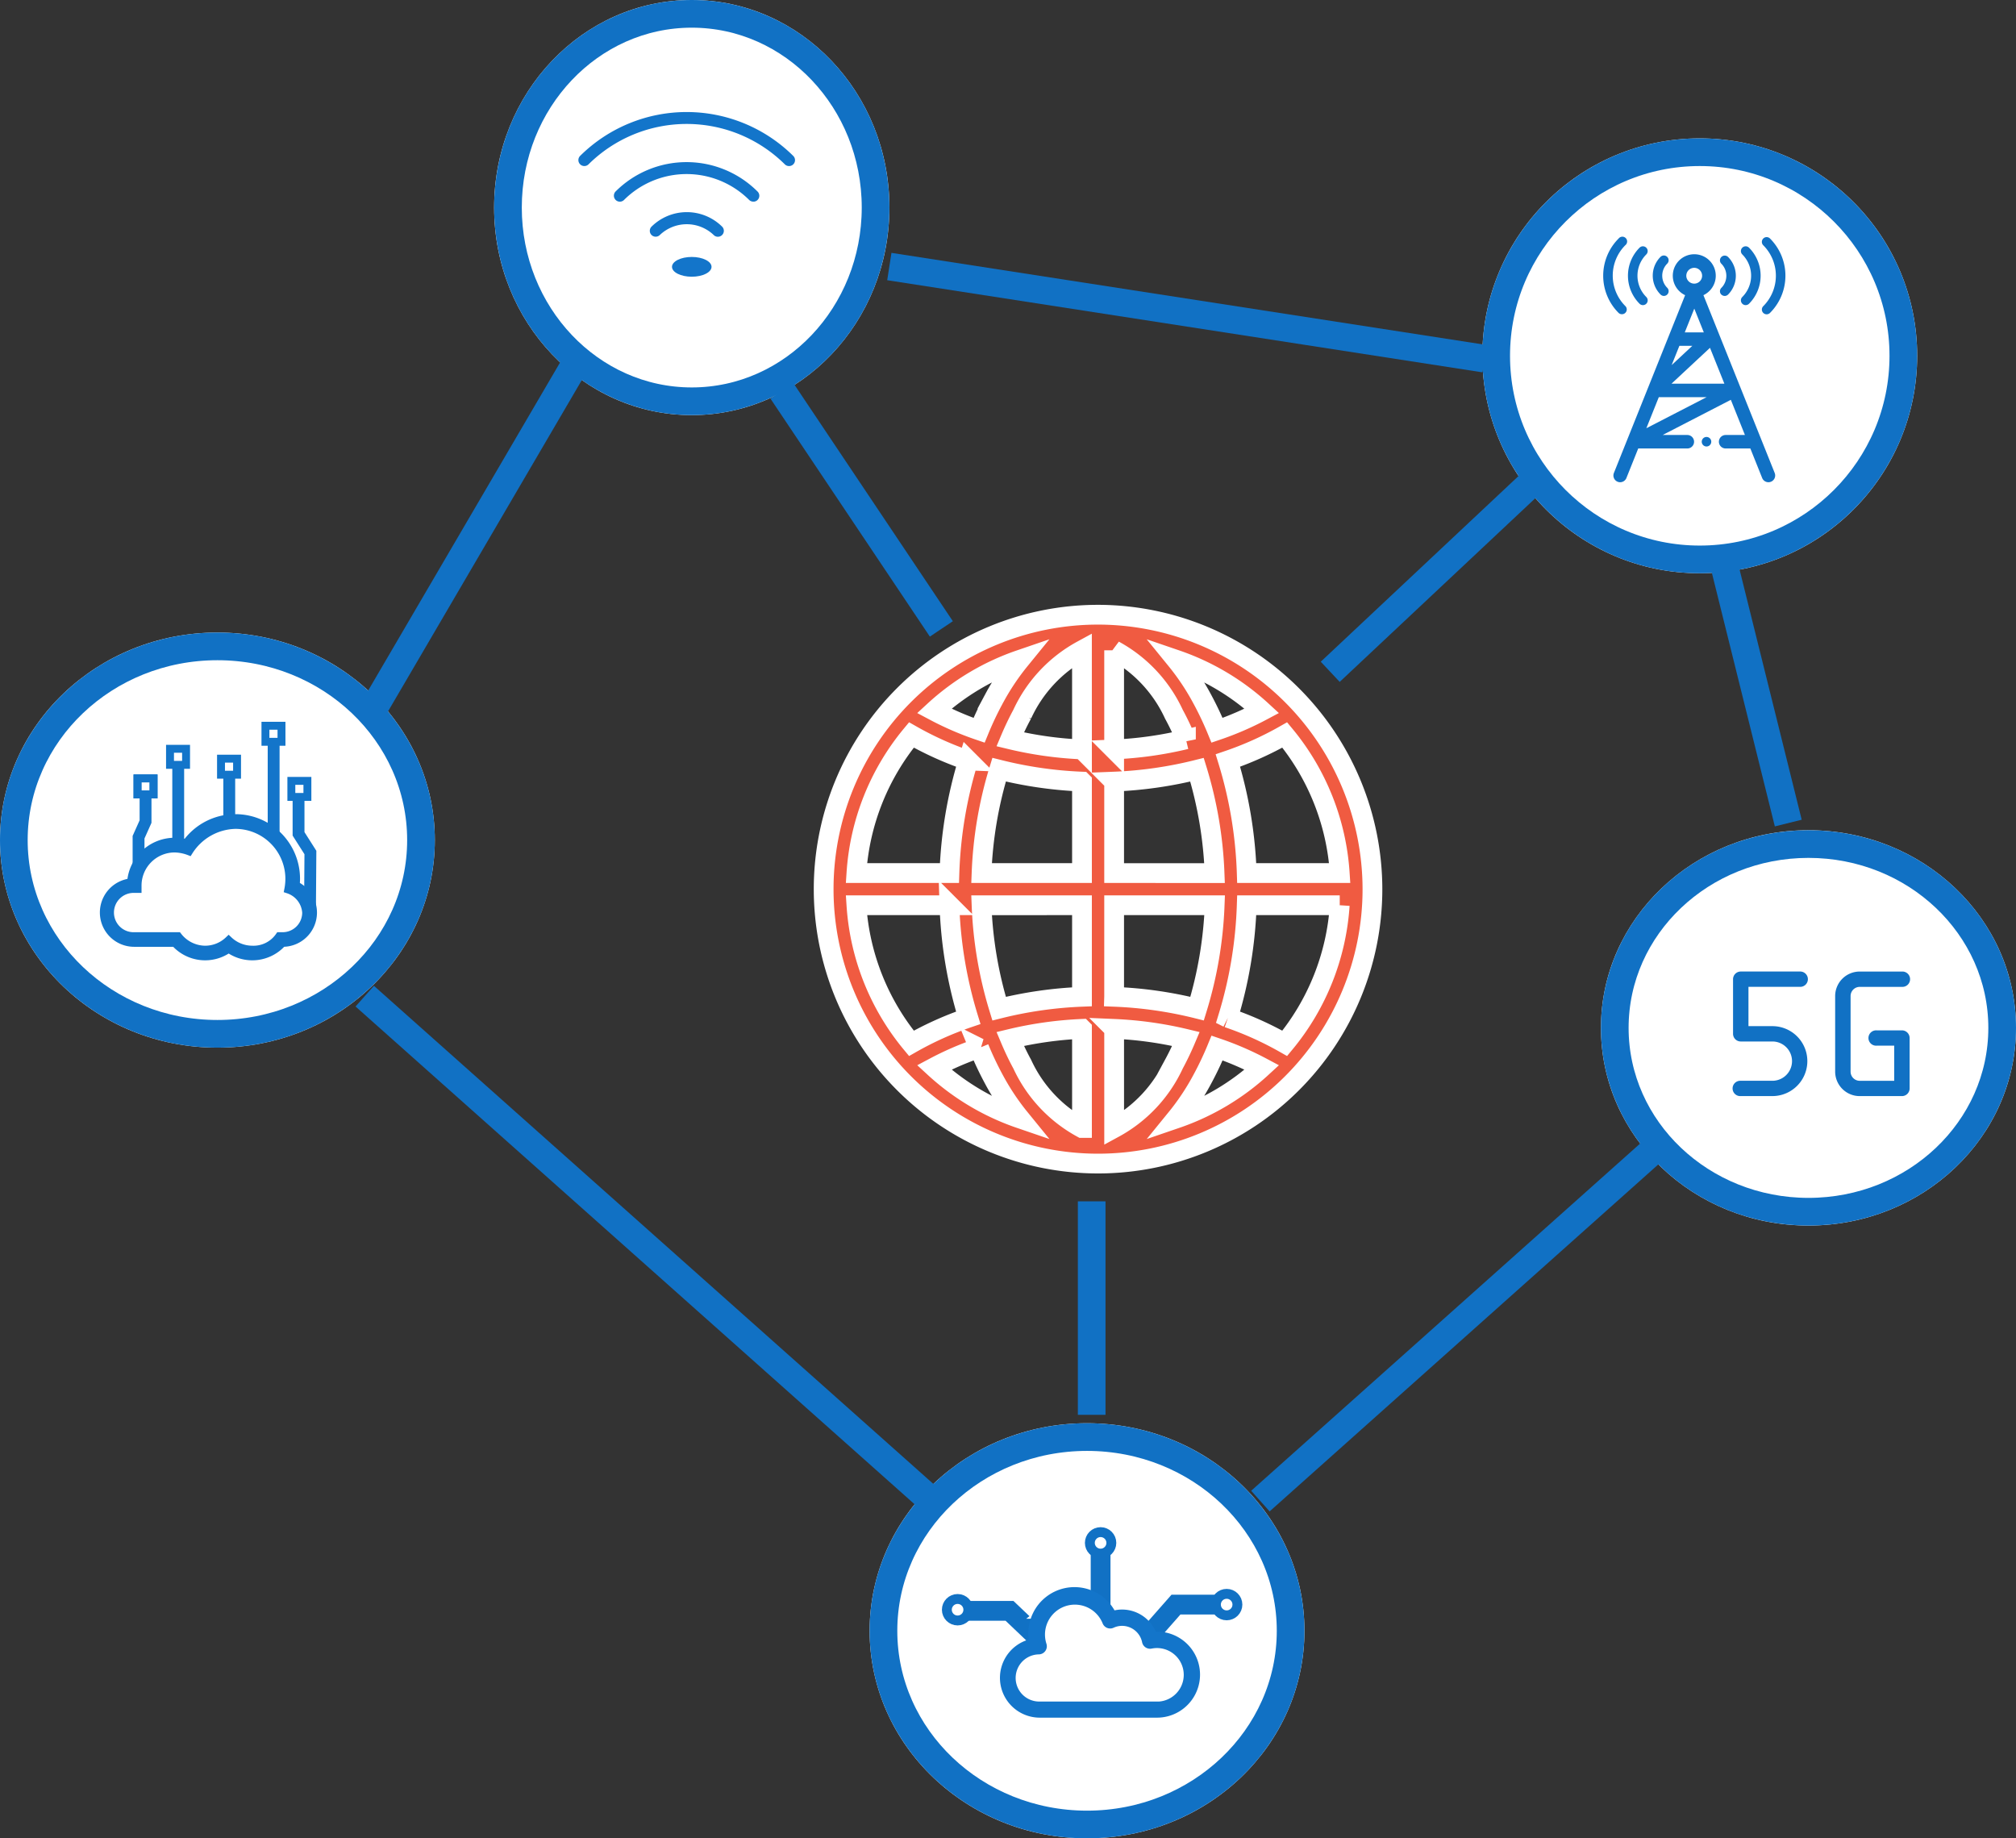 <svg  xmlns="http://www.w3.org/2000/svg" width="102" height="93" viewBox="0 0 102 93">
  <rect x="0" y="0" width="102" height="93" fill="#333333" stroke="none"/>
  <g >
    <g  transform="translate(75 7)" fill="#fff" stroke="#1171c4" stroke-width="1.4">
      <circle cx="11" cy="11" r="11" stroke="none"/>
      <circle cx="11" cy="11" r="10.3" fill="none"/>
    </g>
    <g  transform="translate(81 42)" fill="#fff" stroke="#1171c4" stroke-width="1.4">
      <ellipse cx="10.5" cy="10" rx="10.5" ry="10" stroke="none"/>
      <ellipse cx="10.5" cy="10" rx="9.8" ry="9.3" fill="none"/>
    </g>
    <g  transform="translate(43.999 72)" fill="#fff" stroke="#1171c4" stroke-width="1.4">
      <ellipse cx="11" cy="10.5" rx="11" ry="10.5" stroke="none"/>
      <ellipse cx="11" cy="10.5" rx="10.3" ry="9.8" fill="none"/>
    </g>
    <g  transform="translate(0 32)" fill="#fff" stroke="#1171c4" stroke-width="1.4">
      <ellipse cx="11" cy="10.5" rx="11" ry="10.5" stroke="none"/>
      <ellipse cx="11" cy="10.5" rx="10.3" ry="9.8" fill="none"/>
    </g>
    <g  transform="translate(25)" fill="#fff" stroke="#1171c4" stroke-width="1.4">
      <ellipse cx="10" cy="10.5" rx="10" ry="10.5" stroke="none"/>
      <ellipse cx="10" cy="10.5" rx="9.3" ry="9.8" fill="none"/>
    </g>
    <path  d="M-2949.513,14353.468l30.117,4.661" transform="translate(2994.509 -14339.984)" fill="none" stroke="#1171c4" stroke-width="1.4"/>
    <path  d="M-2623.937,14471l3.284,13.221" transform="translate(2711.131 -14442.583)" fill="none" stroke="#1171c4" stroke-width="1.4"/>
    <path  d="M-2804.7,14720.875l19.707-17.59" transform="translate(2868.47 -14644.936)" fill="none" stroke="#1171c4" stroke-width="1.4"/>
    <path  d="M-3143.558,14398.277l-10.094,17.254" transform="translate(3172.622 -14379.796)" fill="none" stroke="#1171c4" stroke-width="1.4"/>
    <path  d="M-3153.653,14640.5l28.588,25.451" transform="translate(3172.107 -14590.105)" fill="none" stroke="#1171c4" stroke-width="1.4"/>
    <path  d="M-2989.028,14410l8.067,12.043" transform="translate(3028.589 -14390.227)" fill="none" stroke="#1171c4" stroke-width="1.4"/>
    <path  d="M-2778.26,14451.7l10.03-9.416" transform="translate(2845.563 -14417.714)" fill="none" stroke="#1171c4" stroke-width="1.4"/>
    <path  d="M-2872,14720.131v10.8" transform="translate(2927.234 -14659.356)" fill="none" stroke="#1171c4" stroke-width="1.4"/>
    <g transform="translate(41.673 31.098)">
      <g  transform="translate(0 0)">
        <g  transform="translate(0 0)">
          <path d="M198.8,139.371a13.883,13.883,0,1,0,13.883,13.883A13.9,13.9,0,0,0,198.8,139.371Zm-.813,6.815a18.982,18.982,0,0,1-3.633-.51c.187-.443.39-.868.608-1.271a7.025,7.025,0,0,1,3.024-3.233Zm0,1.628v4.627h-5.081a20.444,20.444,0,0,1,.888-5.23A20.6,20.6,0,0,0,197.987,147.814Zm0,6.254V158.7a20.6,20.6,0,0,0-4.193.6,20.444,20.444,0,0,1-.888-5.23Zm0,6.255v5.014a7.025,7.025,0,0,1-3.024-3.233c-.219-.4-.421-.828-.608-1.271A18.98,18.98,0,0,1,197.987,160.323Zm1.627,0a18.982,18.982,0,0,1,3.633.51c-.187.443-.39.868-.608,1.271a7.025,7.025,0,0,1-3.024,3.233Zm0-1.628v-4.627H204.7a20.445,20.445,0,0,1-.888,5.23A20.6,20.6,0,0,0,199.614,158.7Zm0-6.254v-4.627a20.6,20.6,0,0,0,4.193-.6,20.445,20.445,0,0,1,.888,5.23Zm0-6.255v-5.014a7.025,7.025,0,0,1,3.024,3.233c.219.4.421.828.608,1.271A18.982,18.982,0,0,1,199.614,146.186Zm4.454-2.557a12.353,12.353,0,0,0-1.316-1.977,12.272,12.272,0,0,1,4.339,2.584,15.372,15.372,0,0,1-2.27.982,16.477,16.477,0,0,0-.753-1.589Zm-10.535,0a16.48,16.48,0,0,0-.753,1.589,15.4,15.4,0,0,1-2.27-.982,12.272,12.272,0,0,1,4.339-2.584A12.356,12.356,0,0,0,193.533,143.629Zm-1.3,3.118a21.786,21.786,0,0,0-.952,5.694h-4.706a12.2,12.2,0,0,1,2.782-6.987A16.734,16.734,0,0,0,192.229,146.747Zm-.952,7.321a21.784,21.784,0,0,0,.952,5.694,16.732,16.732,0,0,0-2.876,1.293,12.2,12.2,0,0,1-2.782-6.987Zm1.5,7.223a16.48,16.48,0,0,0,.753,1.589,12.366,12.366,0,0,0,1.316,1.977,12.269,12.269,0,0,1-4.339-2.584A15.369,15.369,0,0,1,192.78,161.291Zm11.289,1.589a16.476,16.476,0,0,0,.753-1.589,15.39,15.39,0,0,1,2.27.982,12.272,12.272,0,0,1-4.339,2.584,12.356,12.356,0,0,0,1.316-1.977Zm1.3-3.118a21.786,21.786,0,0,0,.952-5.694h4.706a12.2,12.2,0,0,1-2.782,6.987,16.733,16.733,0,0,0-2.876-1.293Zm.952-7.321a21.785,21.785,0,0,0-.952-5.694,16.735,16.735,0,0,0,2.876-1.293,12.2,12.2,0,0,1,2.782,6.987Z" transform="translate(-184.917 -139.371)" fill="#f05b41" stroke="#fff" stroke-width="1"/>
        </g>
      </g>
    </g>
    <g  transform="translate(29.064 5.468)">
      <path  d="M10.856,3.133a.5.5,0,0,1-.353-.146,6.857,6.857,0,0,0-9.649,0,.5.5,0,0,1-.706-.712,7.859,7.859,0,0,1,11.061,0,.5.5,0,0,1-.353.858Z" transform="translate(0 0)" fill="#1375ca" stroke="#fff" stroke-width="0.4"/>
      <path  data-name="Path" d="M14.4,12.454a.5.5,0,0,1-.353-.146,4.281,4.281,0,0,0-6.045,0,.5.5,0,0,1-.709,0,.505.505,0,0,1,0-.712,5.281,5.281,0,0,1,7.458,0,.5.5,0,0,1-.353.86Z" transform="translate(-5.35 -7.521)" fill="#1375ca" stroke="#fff" stroke-width="0.4"/>
      <path  data-name="Path" d="M17.951,21.751A.5.5,0,0,1,17.6,21.6a1.775,1.775,0,0,0-2.436,0,.5.5,0,0,1-.709,0,.5.5,0,0,1,0-.7,2.74,2.74,0,0,1,3.86,0,.5.5,0,0,1-.356.85Z" transform="translate(-10.699 -15.041)" fill="#1375ca" stroke="#fff" stroke-width="0.4"/>
      <ellipse   cx="1" cy="0.5" rx="1" ry="0.5" transform="translate(4.936 7.531)" fill="#1375ca"/>
    </g>
    <g  transform="translate(81.114 11.996)">
      <path d="M.95,3.9a.241.241,0,0,0,.171-.412,2.179,2.179,0,0,1,0-3.081A.241.241,0,1,0,.78.071a2.661,2.661,0,0,0,0,3.764A.241.241,0,0,0,.95,3.9Z" transform="translate(0 0)" fill="#1171c4"/>
      <path d="M6.161,4.981a.241.241,0,0,0,.171-.412,1.521,1.521,0,0,1,0-2.152.241.241,0,0,0-.341-.341,2.006,2.006,0,0,0,0,2.834A.24.24,0,0,0,6.161,4.981Z" transform="translate(-4.152 -1.541)" fill="#1171c4"/>
      <path d="M11.369,6.056a.241.241,0,0,0,.171-.412.865.865,0,0,1,0-1.222.241.241,0,1,0-.341-.341,1.348,1.348,0,0,0,0,1.9A.241.241,0,0,0,11.369,6.056Z" transform="translate(-8.3 -3.081)" fill="#1171c4"/>
      <path d="M6.985,6.081a.987.987,0,1,0-.667,0L2.677,15.168a.241.241,0,0,0,.448.179l.623-1.556H6.3a.241.241,0,1,0,0-.482H4.64L8.553,11.29l.809,2.019H8.238a.241.241,0,0,0,0,.482H9.556l.623,1.556a.241.241,0,1,0,.448-.18ZM5.832,8.593a.239.239,0,0,0,.053.006h.921L5.247,10.051Zm.191-.476.629-1.57.629,1.57Zm.125-2.965a.5.5,0,1,1,.5.5A.505.505,0,0,1,6.147,5.151ZM4.034,13.079l.755-1.884h2.9Zm1.211-2.366,2.24-2.087.837,2.087Z" transform="translate(-2.043 -3.199)" fill="#1171c4" stroke="#1171c4" stroke-width="0.2"/>
      <path d="M34.7,3.834a.241.241,0,0,0,.341,0,2.661,2.661,0,0,0,0-3.764A.241.241,0,0,0,34.7.412a2.179,2.179,0,0,1,0,3.081.241.241,0,0,0,0,.341Z" transform="translate(-26.601 0)" fill="#1171c4"/>
      <path d="M30.128,4.91a.241.241,0,0,0,.341,0,2.006,2.006,0,0,0,0-2.834.241.241,0,1,0-.341.341,1.521,1.521,0,0,1,0,2.152.241.241,0,0,0,0,.341Z" transform="translate(-23.09 -1.541)" fill="#1171c4"/>
      <path d="M25.558,5.986a.241.241,0,0,0,.341,0,1.348,1.348,0,0,0,0-1.9.241.241,0,0,0-.341.341.865.865,0,0,1,0,1.222.241.241,0,0,0,0,.341Z" transform="translate(-19.58 -3.081)" fill="#1171c4"/>
      <path d="M21.975,43.765a.241.241,0,1,0-.089.293.243.243,0,0,0,.089-.293Z" transform="translate(-16.525 -33.507)" fill="#1171c4"/>
    </g>
    <path  d="M10.117,41.313h-1.6a.638.638,0,1,1,0-1.275h1.6a.744.744,0,1,0,0-1.488h-1.6a.639.639,0,0,1-.64-.638V35.149a.639.639,0,0,1,.64-.638H11.5a.638.638,0,1,1,0,1.275H9.157v1.488h.96a2.019,2.019,0,1,1,0,4.038Z" transform="translate(79.557 14.388)" fill="#1171c4" stroke="#fff" stroke-width="0.5"/>
    <path  d="M27.568,41.313H25.434a1.492,1.492,0,0,1-1.494-1.488V36a1.492,1.492,0,0,1,1.494-1.488h2.134a.638.638,0,1,1,0,1.275H25.434a.213.213,0,0,0-.213.213v3.826a.213.213,0,0,0,.213.213h1.494V38.762h-.64a.638.638,0,1,1,0-1.275h1.28a.639.639,0,0,1,.64.638v2.55A.639.639,0,0,1,27.568,41.313Z" transform="translate(68.66 14.388)" fill="#1171c4" stroke="#fff" stroke-width="0.5"/>
    <g  transform="translate(47.906 77.509)">
      <g  transform="translate(0 0)">
        <line   y2="5.865" transform="translate(7.779 0.993)" fill="none" stroke="#1171c4" stroke-width="1"/>
        <path   d="M48.525,30.374l3.62-4.113h2.168" transform="translate(-40.552 -22.595)" fill="none" stroke="#1171c4" stroke-width="1" fill-rule="evenodd"/>
        <path  d="M11.563,27.961h2.083l3.082,2.933" transform="translate(-10.476 -23.979)" fill="none" stroke="#1171c4" stroke-width="1" fill-rule="evenodd"/>
        <ellipse  cx="0.544" cy="0.544" rx="0.544" ry="0.544" transform="translate(7.235)" fill="none" stroke="#1171c4" stroke-width="0.5"/>
        <ellipse  cx="0.544" cy="0.544" rx="0.544" ry="0.544" transform="translate(13.613 3.122)" fill="none" stroke="#1171c4" stroke-width="0.5"/>
        <ellipse  cx="0.544" cy="0.544" rx="0.544" ry="0.544" transform="translate(0 3.382)" fill="none" stroke="#1171c4" stroke-width="0.5"/>
      </g>
      <path  d="M23.7,28.911h6.5q2.038-.3,1.821-1.7t-2.173-1.555q-.83-1.443-1.975-.939c-.324-.258-.215-.545-.368-.7-.717-.737-.286-.448-1.7-.817-.435-.113-.839.433-1.079.623a1.807,1.807,0,0,0-.405,2.017c.249.513-1.76-.36-1.563,1.7a1.852,1.852,0,0,0,.39,1.107.83.83,0,0,0,.563.313" transform="translate(-19.487 -19.867)" fill="#fff" stroke="#fff" stroke-width="0.85" fill-rule="evenodd"/>
      <path  data-name="Shape" d="M29.2,25.164a1.94,1.94,0,0,0-.23.014,1.609,1.609,0,0,0-1.534-1.137,1.578,1.578,0,0,0-.516.086A2.083,2.083,0,0,0,22.941,25a2.055,2.055,0,0,0,.062.5,1.765,1.765,0,0,0,.258,3.51H29.2a1.926,1.926,0,0,0,0-3.852Zm0,3.531H23.262a1.443,1.443,0,0,1-.043-2.886.161.161,0,0,0,.147-.214,1.763,1.763,0,0,1,3.313-1.2.16.16,0,0,0,.217.09,1.273,1.273,0,0,1,.536-.119,1.286,1.286,0,0,1,1.258,1.029.16.16,0,0,0,.189.126,1.626,1.626,0,0,1,.318-.032,1.6,1.6,0,0,1,0,3.21Z" transform="translate(-18.566 -19.874)" fill="current" stroke="#1375ca" stroke-width="0.5"/>
    </g>
  </g>
  <g  transform="translate(5.261 36.715)">
    <line  y2="3.969" transform="translate(3.756 2.076)" fill="none" stroke="#1375ca" stroke-width="0.6"/>
    <line  y2="2.282" transform="translate(6.338 2.561)" fill="none" stroke="#1375ca" stroke-width="0.6"/>
    <line  y2="4.563" transform="translate(8.584 0.905)" fill="none" stroke="#1375ca" stroke-width="0.6"/>
    <path  d="M52.716,20.325v1.767l.6.944-.019,2.71" transform="translate(-42.872 -16.623)" fill="none" stroke="#1375ca" stroke-width="0.6" fill-rule="evenodd"/>
    <path  d="M9.716,18.963v1.4l-.354.791v1.428" transform="translate(-7.613 -15.515)" fill="none" stroke="#1375ca" stroke-width="0.6" fill-rule="evenodd"/>
    <g  transform="translate(0 4.676)">
      <path  d="M9.7,3.409a2.993,2.993,0,0,0,.019-.323,3.069,3.069,0,0,0-5.557-1.8A2.213,2.213,0,0,0,1.37,3.264a1.534,1.534,0,0,0,.164,3.06H3.59a2.046,2.046,0,0,0,2.72.3,2.046,2.046,0,0,0,2.72-.3h.01A1.531,1.531,0,0,0,9.7,3.409ZM9.039,5.986H8.871A1.586,1.586,0,0,1,7.5,6.669,1.746,1.746,0,0,1,6.308,6.19a1.722,1.722,0,0,1-1.195.479,1.758,1.758,0,0,1-1.367-.683H1.534a1.195,1.195,0,1,1,0-2.389H1.7V3.426A1.877,1.877,0,0,1,3.58,1.551a2.188,2.188,0,0,1,.722.142A2.854,2.854,0,0,1,6.65.358,2.731,2.731,0,0,1,9.378,3.087a2.828,2.828,0,0,1-.054.539,1.32,1.32,0,0,1,.905,1.166A1.191,1.191,0,0,1,9.039,5.986Z" transform="translate(0 -0.017)" fill="#1375ca" stroke="#1375ca" stroke-width="0.4"/>
    </g>
    <rect  width="0.812" height="0.812" transform="translate(1.696 2.664)" fill="#fff" stroke="#1375ca" stroke-width="0.4"/>
    <rect  width="0.812" height="0.812" transform="translate(1.696 2.664)" fill="none" stroke="#1375ca" stroke-width="0.4"/>
    <rect  width="0.812" height="0.812" transform="translate(3.341 1.166)" fill="none" stroke="#1375ca" stroke-width="0.4"/>
    <rect  width="0.812" height="0.812" transform="translate(5.921 1.665)" fill="none" stroke="#1375ca" stroke-width="0.4"/>
    <rect  width="0.812" height="0.812" transform="translate(8.169 0)" fill="none" stroke="#1375ca" stroke-width="0.4"/>
    <rect  width="0.812" height="0.812" transform="translate(9.48 2.789)" fill="none" stroke="#1375ca" stroke-width="0.4"/>
  </g>
</svg>
